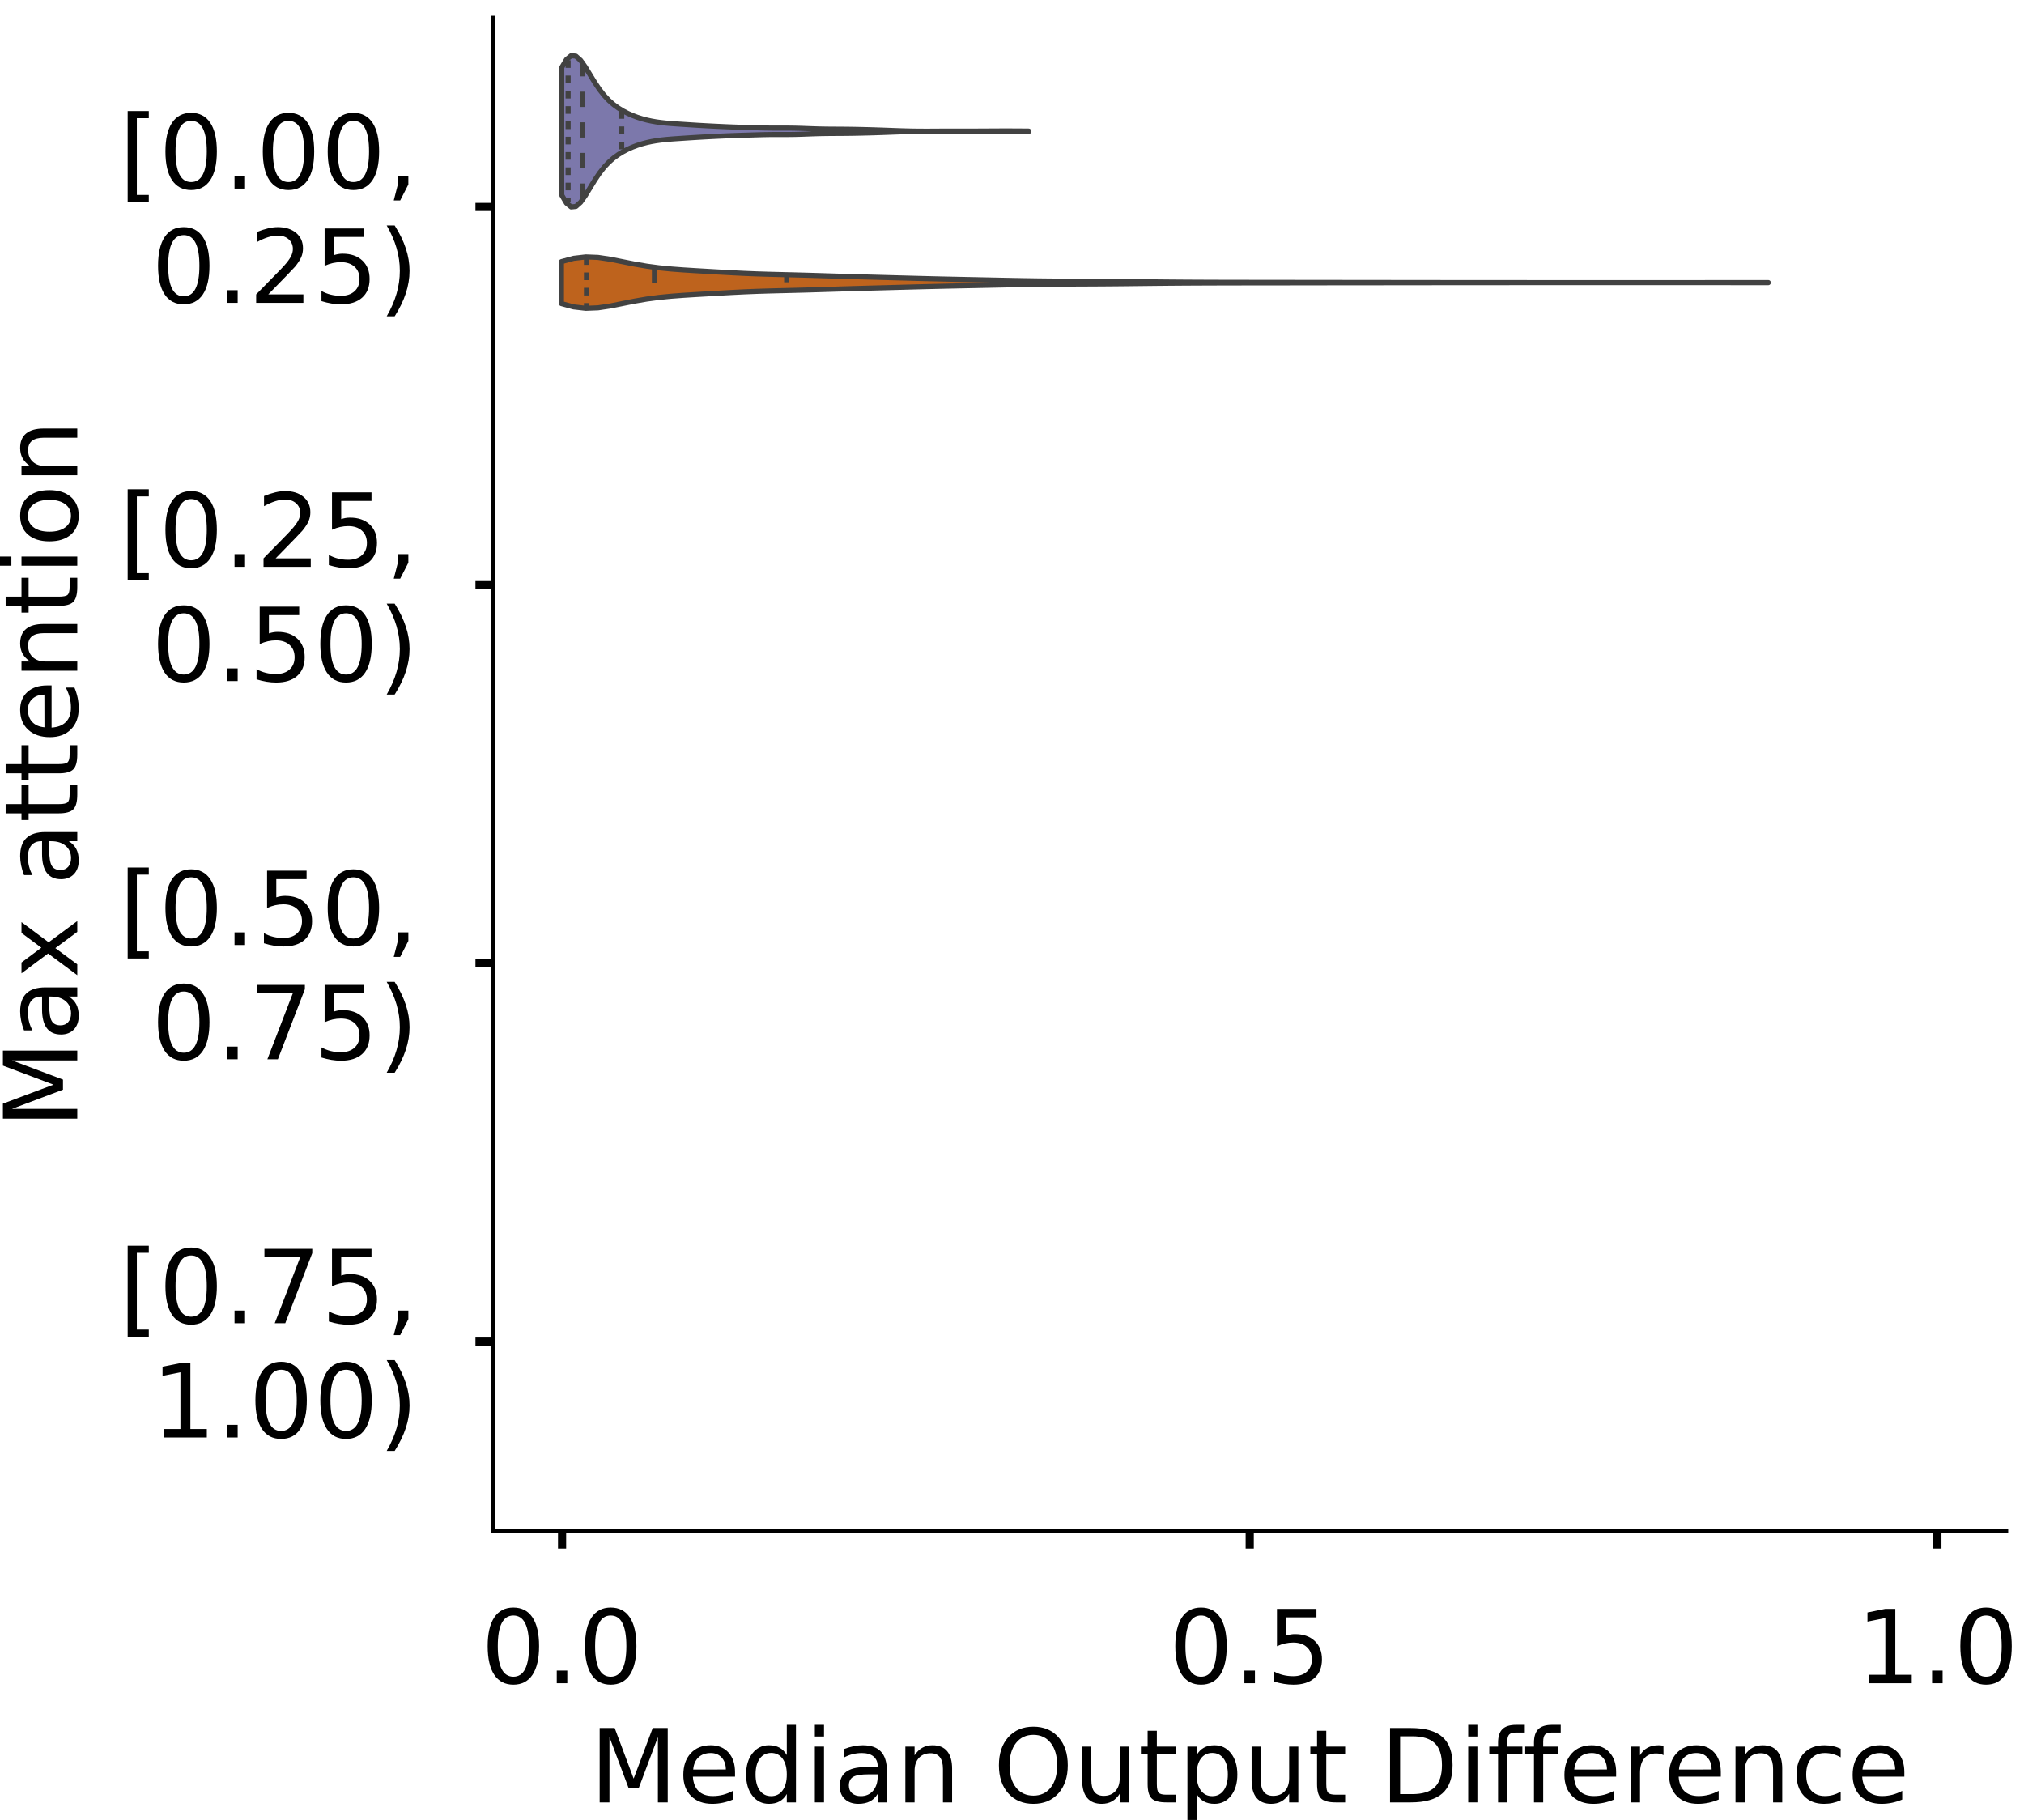 <?xml version="1.0" encoding="utf-8" standalone="no"?>
<!DOCTYPE svg PUBLIC "-//W3C//DTD SVG 1.1//EN"
  "http://www.w3.org/Graphics/SVG/1.1/DTD/svg11.dtd">
<!-- Created with matplotlib (https://matplotlib.org/) -->
<svg height="356.753pt" version="1.1" viewBox="0 0 396.753 356.753" width="396.753pt" xmlns="http://www.w3.org/2000/svg" xmlns:xlink="http://www.w3.org/1999/xlink">
 <defs>
  <style type="text/css">
*{stroke-linecap:butt;stroke-linejoin:round;}
  </style>
 </defs>
 <g id="figure_1">
  <g id="patch_1">
   <path d="M 0 356.753 
L 396.753 356.753 
L 396.753 0 
L 0 0 
z
" style="fill:#ffffff;"/>
  </g>
  <g id="axes_1">
   <g id="patch_2">
    <path d="M 96.7 300.053 
L 393.253 300.053 
L 393.253 3.5 
L 96.7 3.5 
z
" style="fill:#ffffff;"/>
   </g>
   <g id="PolyCollection_1">
    <defs>
     <path d="M 110.119 -318.502 
L 110.119 -343.522 
L 111.043 -345.084 
L 111.968 -345.839 
L 112.892 -345.742 
L 113.817 -344.92 
L 114.741 -343.617 
L 115.666 -342.098 
L 116.59 -340.584 
L 117.515 -339.209 
L 118.44 -338.032 
L 119.364 -337.052 
L 120.289 -336.244 
L 121.213 -335.572 
L 122.138 -335.007 
L 123.062 -334.527 
L 123.987 -334.117 
L 124.911 -333.767 
L 125.836 -333.472 
L 126.76 -333.226 
L 127.685 -333.024 
L 128.609 -332.861 
L 129.534 -332.732 
L 130.458 -332.63 
L 131.383 -332.548 
L 132.307 -332.48 
L 133.232 -332.417 
L 134.157 -332.357 
L 135.081 -332.297 
L 136.006 -332.238 
L 136.93 -332.181 
L 137.855 -332.128 
L 138.779 -332.077 
L 139.704 -332.03 
L 140.628 -331.985 
L 141.553 -331.942 
L 142.477 -331.901 
L 143.402 -331.864 
L 144.326 -331.831 
L 145.251 -331.801 
L 146.175 -331.772 
L 147.1 -331.744 
L 148.024 -331.715 
L 148.949 -331.687 
L 149.873 -331.664 
L 150.798 -331.648 
L 151.723 -331.641 
L 152.647 -331.641 
L 153.572 -331.642 
L 154.496 -331.641 
L 155.421 -331.631 
L 156.345 -331.611 
L 157.27 -331.582 
L 158.194 -331.548 
L 159.119 -331.514 
L 160.043 -331.484 
L 160.968 -331.46 
L 161.892 -331.443 
L 162.817 -331.433 
L 163.741 -331.427 
L 164.666 -331.422 
L 165.59 -331.415 
L 166.515 -331.405 
L 167.44 -331.391 
L 168.364 -331.373 
L 169.289 -331.352 
L 170.213 -331.329 
L 171.138 -331.302 
L 172.062 -331.273 
L 172.987 -331.242 
L 173.911 -331.208 
L 174.836 -331.174 
L 175.76 -331.141 
L 176.685 -331.11 
L 177.609 -331.083 
L 178.534 -331.062 
L 179.458 -331.046 
L 180.383 -331.037 
L 181.307 -331.034 
L 182.232 -331.035 
L 183.156 -331.039 
L 184.081 -331.045 
L 185.006 -331.05 
L 185.93 -331.053 
L 186.855 -331.054 
L 187.779 -331.054 
L 188.704 -331.052 
L 189.628 -331.051 
L 190.553 -331.052 
L 191.477 -331.055 
L 192.402 -331.059 
L 193.326 -331.064 
L 194.251 -331.07 
L 195.175 -331.075 
L 196.1 -331.078 
L 197.024 -331.08 
L 197.949 -331.079 
L 198.873 -331.076 
L 199.798 -331.071 
L 200.723 -331.064 
L 201.647 -331.056 
L 201.647 -330.967 
L 201.647 -330.967 
L 200.723 -330.959 
L 199.798 -330.952 
L 198.873 -330.947 
L 197.949 -330.944 
L 197.024 -330.944 
L 196.1 -330.945 
L 195.175 -330.949 
L 194.251 -330.954 
L 193.326 -330.96 
L 192.402 -330.965 
L 191.477 -330.969 
L 190.553 -330.972 
L 189.628 -330.972 
L 188.704 -330.971 
L 187.779 -330.97 
L 186.855 -330.969 
L 185.93 -330.97 
L 185.006 -330.974 
L 184.081 -330.979 
L 183.156 -330.984 
L 182.232 -330.989 
L 181.307 -330.99 
L 180.383 -330.986 
L 179.458 -330.977 
L 178.534 -330.962 
L 177.609 -330.941 
L 176.685 -330.914 
L 175.76 -330.883 
L 174.836 -330.85 
L 173.911 -330.815 
L 172.987 -330.782 
L 172.062 -330.75 
L 171.138 -330.721 
L 170.213 -330.695 
L 169.289 -330.672 
L 168.364 -330.651 
L 167.44 -330.633 
L 166.515 -330.619 
L 165.59 -330.609 
L 164.666 -330.602 
L 163.741 -330.597 
L 162.817 -330.59 
L 161.892 -330.58 
L 160.968 -330.564 
L 160.043 -330.54 
L 159.119 -330.51 
L 158.194 -330.475 
L 157.27 -330.441 
L 156.345 -330.412 
L 155.421 -330.392 
L 154.496 -330.383 
L 153.572 -330.381 
L 152.647 -330.383 
L 151.723 -330.383 
L 150.798 -330.375 
L 149.873 -330.359 
L 148.949 -330.336 
L 148.024 -330.309 
L 147.1 -330.28 
L 146.175 -330.252 
L 145.251 -330.223 
L 144.326 -330.193 
L 143.402 -330.159 
L 142.477 -330.122 
L 141.553 -330.082 
L 140.628 -330.039 
L 139.704 -329.994 
L 138.779 -329.946 
L 137.855 -329.896 
L 136.93 -329.842 
L 136.006 -329.786 
L 135.081 -329.727 
L 134.157 -329.667 
L 133.232 -329.606 
L 132.307 -329.544 
L 131.383 -329.475 
L 130.458 -329.394 
L 129.534 -329.292 
L 128.609 -329.163 
L 127.685 -329 
L 126.76 -328.798 
L 125.836 -328.552 
L 124.911 -328.257 
L 123.987 -327.907 
L 123.062 -327.497 
L 122.138 -327.017 
L 121.213 -326.452 
L 120.289 -325.78 
L 119.364 -324.971 
L 118.44 -323.992 
L 117.515 -322.814 
L 116.59 -321.44 
L 115.666 -319.926 
L 114.741 -318.407 
L 113.817 -317.104 
L 112.892 -316.282 
L 111.968 -316.184 
L 111.043 -316.94 
L 110.119 -318.502 
z
" id="ma96af49af6" style="stroke:#424242;"/>
    </defs>
    <g clip-path="url(#pd42f0cad8f)">
     <use style="fill:#7c78ab;stroke:#424242;" x="0" xlink:href="#ma96af49af6" y="356.753"/>
    </g>
   </g>
   <g id="PolyCollection_2">
    <defs>
     <path d="M 110.053 -297.248 
L 110.053 -305.465 
L 112.443 -306.117 
L 114.832 -306.392 
L 117.222 -306.298 
L 119.612 -305.941 
L 122.001 -305.464 
L 124.391 -304.987 
L 126.781 -304.579 
L 129.17 -304.261 
L 131.56 -304.025 
L 133.95 -303.846 
L 136.339 -303.697 
L 138.729 -303.558 
L 141.119 -303.419 
L 143.508 -303.286 
L 145.898 -303.167 
L 148.287 -303.07 
L 150.677 -302.996 
L 153.067 -302.935 
L 155.456 -302.877 
L 157.846 -302.814 
L 160.236 -302.743 
L 162.625 -302.669 
L 165.015 -302.595 
L 167.405 -302.525 
L 169.794 -302.458 
L 172.184 -302.393 
L 174.574 -302.328 
L 176.963 -302.263 
L 179.353 -302.199 
L 181.742 -302.138 
L 184.132 -302.08 
L 186.522 -302.027 
L 188.911 -301.977 
L 191.301 -301.928 
L 193.691 -301.878 
L 196.08 -301.828 
L 198.47 -301.779 
L 200.86 -301.735 
L 203.249 -301.698 
L 205.639 -301.67 
L 208.029 -301.651 
L 210.418 -301.637 
L 212.808 -301.626 
L 215.198 -301.613 
L 217.587 -301.597 
L 219.977 -301.575 
L 222.366 -301.549 
L 224.756 -301.521 
L 227.146 -301.494 
L 229.535 -301.471 
L 231.925 -301.453 
L 234.315 -301.439 
L 236.704 -301.429 
L 239.094 -301.421 
L 241.484 -301.415 
L 243.873 -301.412 
L 246.263 -301.409 
L 248.653 -301.407 
L 251.042 -301.404 
L 253.432 -301.401 
L 255.821 -301.397 
L 258.211 -301.394 
L 260.601 -301.391 
L 262.99 -301.39 
L 265.38 -301.388 
L 267.77 -301.385 
L 270.159 -301.382 
L 272.549 -301.379 
L 274.939 -301.376 
L 277.328 -301.373 
L 279.718 -301.371 
L 282.108 -301.369 
L 284.497 -301.367 
L 286.887 -301.365 
L 289.276 -301.364 
L 291.666 -301.362 
L 294.056 -301.361 
L 296.445 -301.359 
L 298.835 -301.358 
L 301.225 -301.357 
L 303.614 -301.357 
L 306.004 -301.357 
L 308.394 -301.357 
L 310.783 -301.357 
L 313.173 -301.357 
L 315.563 -301.357 
L 317.952 -301.356 
L 320.342 -301.357 
L 322.732 -301.357 
L 325.121 -301.357 
L 327.511 -301.357 
L 329.9 -301.357 
L 332.29 -301.357 
L 334.68 -301.358 
L 337.069 -301.358 
L 339.459 -301.36 
L 341.849 -301.361 
L 344.238 -301.362 
L 346.628 -301.362 
L 346.628 -301.351 
L 346.628 -301.351 
L 344.238 -301.351 
L 341.849 -301.352 
L 339.459 -301.353 
L 337.069 -301.355 
L 334.68 -301.355 
L 332.29 -301.356 
L 329.9 -301.356 
L 327.511 -301.356 
L 325.121 -301.356 
L 322.732 -301.356 
L 320.342 -301.356 
L 317.952 -301.356 
L 315.563 -301.356 
L 313.173 -301.356 
L 310.783 -301.356 
L 308.394 -301.356 
L 306.004 -301.356 
L 303.614 -301.356 
L 301.225 -301.356 
L 298.835 -301.355 
L 296.445 -301.354 
L 294.056 -301.352 
L 291.666 -301.351 
L 289.276 -301.349 
L 286.887 -301.348 
L 284.497 -301.346 
L 282.108 -301.344 
L 279.718 -301.342 
L 277.328 -301.34 
L 274.939 -301.337 
L 272.549 -301.334 
L 270.159 -301.331 
L 267.77 -301.328 
L 265.38 -301.325 
L 262.99 -301.323 
L 260.601 -301.322 
L 258.211 -301.319 
L 255.821 -301.316 
L 253.432 -301.312 
L 251.042 -301.309 
L 248.653 -301.306 
L 246.263 -301.304 
L 243.873 -301.301 
L 241.484 -301.298 
L 239.094 -301.292 
L 236.704 -301.284 
L 234.315 -301.274 
L 231.925 -301.26 
L 229.535 -301.242 
L 227.146 -301.219 
L 224.756 -301.192 
L 222.366 -301.164 
L 219.977 -301.138 
L 217.587 -301.116 
L 215.198 -301.1 
L 212.808 -301.087 
L 210.418 -301.076 
L 208.029 -301.062 
L 205.639 -301.043 
L 203.249 -301.015 
L 200.86 -300.978 
L 198.47 -300.934 
L 196.08 -300.885 
L 193.691 -300.835 
L 191.301 -300.785 
L 188.911 -300.736 
L 186.522 -300.686 
L 184.132 -300.633 
L 181.742 -300.575 
L 179.353 -300.514 
L 176.963 -300.45 
L 174.574 -300.385 
L 172.184 -300.32 
L 169.794 -300.255 
L 167.405 -300.188 
L 165.015 -300.118 
L 162.625 -300.044 
L 160.236 -299.97 
L 157.846 -299.899 
L 155.456 -299.836 
L 153.067 -299.778 
L 150.677 -299.717 
L 148.287 -299.643 
L 145.898 -299.546 
L 143.508 -299.427 
L 141.119 -299.294 
L 138.729 -299.155 
L 136.339 -299.016 
L 133.95 -298.867 
L 131.56 -298.688 
L 129.17 -298.452 
L 126.781 -298.134 
L 124.391 -297.726 
L 122.001 -297.249 
L 119.612 -296.772 
L 117.222 -296.415 
L 114.832 -296.321 
L 112.443 -296.596 
L 110.053 -297.248 
z
" id="m6d80ed0c18" style="stroke:#424242;"/>
    </defs>
    <g clip-path="url(#pd42f0cad8f)">
     <use style="fill:#be631d;stroke:#424242;" x="0" xlink:href="#m6d80ed0c18" y="356.753"/>
    </g>
   </g>
   <g id="patch_3">
    <path clip-path="url(#pd42f0cad8f)" d="M 110.18 40.569 
L 110.18 40.569 
L 110.18 40.569 
L 110.18 40.569 
z
" style="fill:#7c78ab;stroke:#424242;stroke-linejoin:miter;stroke-width:0.5;"/>
   </g>
   <g id="patch_4">
    <path clip-path="url(#pd42f0cad8f)" d="M 110.18 40.569 
L 110.18 40.569 
L 110.18 40.569 
L 110.18 40.569 
z
" style="fill:#be631d;stroke:#424242;stroke-linejoin:miter;stroke-width:0.5;"/>
   </g>
   <g id="matplotlib.axis_1">
    <g id="xtick_1">
     <g id="line2d_1">
      <defs>
       <path d="M 0 0 
L 0 3.5 
" id="m4e94c0a9fe" style="stroke:#000000;stroke-width:1.6;"/>
      </defs>
      <g>
       <use style="stroke:#000000;stroke-width:1.6;" x="110.18" xlink:href="#m4e94c0a9fe" y="300.053"/>
      </g>
     </g>
     <g id="text_1">
      <!-- 0.0 -->
      <defs>
       <path d="M 31.781 66.406 
Q 24.172 66.406 20.328 58.906 
Q 16.5 51.422 16.5 36.375 
Q 16.5 21.391 20.328 13.891 
Q 24.172 6.391 31.781 6.391 
Q 39.453 6.391 43.281 13.891 
Q 47.125 21.391 47.125 36.375 
Q 47.125 51.422 43.281 58.906 
Q 39.453 66.406 31.781 66.406 
z
M 31.781 74.219 
Q 44.047 74.219 50.516 64.516 
Q 56.984 54.828 56.984 36.375 
Q 56.984 17.969 50.516 8.266 
Q 44.047 -1.422 31.781 -1.422 
Q 19.531 -1.422 13.062 8.266 
Q 6.594 17.969 6.594 36.375 
Q 6.594 54.828 13.062 64.516 
Q 19.531 74.219 31.781 74.219 
z
" id="DejaVuSans-48"/>
       <path d="M 10.688 12.406 
L 21 12.406 
L 21 0 
L 10.688 0 
z
" id="DejaVuSans-46"/>
      </defs>
      <g transform="translate(94.277 329.95)scale(0.2 -0.2)">
       <use xlink:href="#DejaVuSans-48"/>
       <use x="63.623" xlink:href="#DejaVuSans-46"/>
       <use x="95.41" xlink:href="#DejaVuSans-48"/>
      </g>
     </g>
    </g>
    <g id="xtick_2">
     <g id="line2d_2">
      <g>
       <use style="stroke:#000000;stroke-width:1.6;" x="244.977" xlink:href="#m4e94c0a9fe" y="300.053"/>
      </g>
     </g>
     <g id="text_2">
      <!-- 0.5 -->
      <defs>
       <path d="M 10.797 72.906 
L 49.516 72.906 
L 49.516 64.594 
L 19.828 64.594 
L 19.828 46.734 
Q 21.969 47.469 24.109 47.828 
Q 26.266 48.188 28.422 48.188 
Q 40.625 48.188 47.75 41.5 
Q 54.891 34.812 54.891 23.391 
Q 54.891 11.625 47.562 5.094 
Q 40.234 -1.422 26.906 -1.422 
Q 22.312 -1.422 17.547 -0.641 
Q 12.797 0.141 7.719 1.703 
L 7.719 11.625 
Q 12.109 9.234 16.797 8.062 
Q 21.484 6.891 26.703 6.891 
Q 35.156 6.891 40.078 11.328 
Q 45.016 15.766 45.016 23.391 
Q 45.016 31 40.078 35.438 
Q 35.156 39.891 26.703 39.891 
Q 22.75 39.891 18.812 39.016 
Q 14.891 38.141 10.797 36.281 
z
" id="DejaVuSans-53"/>
      </defs>
      <g transform="translate(229.074 329.95)scale(0.2 -0.2)">
       <use xlink:href="#DejaVuSans-48"/>
       <use x="63.623" xlink:href="#DejaVuSans-46"/>
       <use x="95.41" xlink:href="#DejaVuSans-53"/>
      </g>
     </g>
    </g>
    <g id="xtick_3">
     <g id="line2d_3">
      <g>
       <use style="stroke:#000000;stroke-width:1.6;" x="379.774" xlink:href="#m4e94c0a9fe" y="300.053"/>
      </g>
     </g>
     <g id="text_3">
      <!-- 1.0 -->
      <defs>
       <path d="M 12.406 8.297 
L 28.516 8.297 
L 28.516 63.922 
L 10.984 60.406 
L 10.984 69.391 
L 28.422 72.906 
L 38.281 72.906 
L 38.281 8.297 
L 54.391 8.297 
L 54.391 0 
L 12.406 0 
z
" id="DejaVuSans-49"/>
      </defs>
      <g transform="translate(363.871 329.95)scale(0.2 -0.2)">
       <use xlink:href="#DejaVuSans-49"/>
       <use x="63.623" xlink:href="#DejaVuSans-46"/>
       <use x="95.41" xlink:href="#DejaVuSans-48"/>
      </g>
     </g>
    </g>
    <g id="text_4">
     <!-- Median Output Difference -->
     <defs>
      <path d="M 9.812 72.906 
L 24.516 72.906 
L 43.109 23.297 
L 61.812 72.906 
L 76.516 72.906 
L 76.516 0 
L 66.891 0 
L 66.891 64.016 
L 48.094 14.016 
L 38.188 14.016 
L 19.391 64.016 
L 19.391 0 
L 9.812 0 
z
" id="DejaVuSans-77"/>
      <path d="M 56.203 29.594 
L 56.203 25.203 
L 14.891 25.203 
Q 15.484 15.922 20.484 11.062 
Q 25.484 6.203 34.422 6.203 
Q 39.594 6.203 44.453 7.469 
Q 49.312 8.734 54.109 11.281 
L 54.109 2.781 
Q 49.266 0.734 44.188 -0.344 
Q 39.109 -1.422 33.891 -1.422 
Q 20.797 -1.422 13.156 6.188 
Q 5.516 13.812 5.516 26.812 
Q 5.516 40.234 12.766 48.109 
Q 20.016 56 32.328 56 
Q 43.359 56 49.781 48.891 
Q 56.203 41.797 56.203 29.594 
z
M 47.219 32.234 
Q 47.125 39.594 43.094 43.984 
Q 39.062 48.391 32.422 48.391 
Q 24.906 48.391 20.391 44.141 
Q 15.875 39.891 15.188 32.172 
z
" id="DejaVuSans-101"/>
      <path d="M 45.406 46.391 
L 45.406 75.984 
L 54.391 75.984 
L 54.391 0 
L 45.406 0 
L 45.406 8.203 
Q 42.578 3.328 38.25 0.953 
Q 33.938 -1.422 27.875 -1.422 
Q 17.969 -1.422 11.734 6.484 
Q 5.516 14.406 5.516 27.297 
Q 5.516 40.188 11.734 48.094 
Q 17.969 56 27.875 56 
Q 33.938 56 38.25 53.625 
Q 42.578 51.266 45.406 46.391 
z
M 14.797 27.297 
Q 14.797 17.391 18.875 11.75 
Q 22.953 6.109 30.078 6.109 
Q 37.203 6.109 41.297 11.75 
Q 45.406 17.391 45.406 27.297 
Q 45.406 37.203 41.297 42.844 
Q 37.203 48.484 30.078 48.484 
Q 22.953 48.484 18.875 42.844 
Q 14.797 37.203 14.797 27.297 
z
" id="DejaVuSans-100"/>
      <path d="M 9.422 54.688 
L 18.406 54.688 
L 18.406 0 
L 9.422 0 
z
M 9.422 75.984 
L 18.406 75.984 
L 18.406 64.594 
L 9.422 64.594 
z
" id="DejaVuSans-105"/>
      <path d="M 34.281 27.484 
Q 23.391 27.484 19.188 25 
Q 14.984 22.516 14.984 16.5 
Q 14.984 11.719 18.141 8.906 
Q 21.297 6.109 26.703 6.109 
Q 34.188 6.109 38.703 11.406 
Q 43.219 16.703 43.219 25.484 
L 43.219 27.484 
z
M 52.203 31.203 
L 52.203 0 
L 43.219 0 
L 43.219 8.297 
Q 40.141 3.328 35.547 0.953 
Q 30.953 -1.422 24.312 -1.422 
Q 15.922 -1.422 10.953 3.297 
Q 6 8.016 6 15.922 
Q 6 25.141 12.172 29.828 
Q 18.359 34.516 30.609 34.516 
L 43.219 34.516 
L 43.219 35.406 
Q 43.219 41.609 39.141 45 
Q 35.062 48.391 27.688 48.391 
Q 23 48.391 18.547 47.266 
Q 14.109 46.141 10.016 43.891 
L 10.016 52.203 
Q 14.938 54.109 19.578 55.047 
Q 24.219 56 28.609 56 
Q 40.484 56 46.344 49.844 
Q 52.203 43.703 52.203 31.203 
z
" id="DejaVuSans-97"/>
      <path d="M 54.891 33.016 
L 54.891 0 
L 45.906 0 
L 45.906 32.719 
Q 45.906 40.484 42.875 44.328 
Q 39.844 48.188 33.797 48.188 
Q 26.516 48.188 22.312 43.547 
Q 18.109 38.922 18.109 30.906 
L 18.109 0 
L 9.078 0 
L 9.078 54.688 
L 18.109 54.688 
L 18.109 46.188 
Q 21.344 51.125 25.703 53.562 
Q 30.078 56 35.797 56 
Q 45.219 56 50.047 50.172 
Q 54.891 44.344 54.891 33.016 
z
" id="DejaVuSans-110"/>
      <path id="DejaVuSans-32"/>
      <path d="M 39.406 66.219 
Q 28.656 66.219 22.328 58.203 
Q 16.016 50.203 16.016 36.375 
Q 16.016 22.609 22.328 14.594 
Q 28.656 6.594 39.406 6.594 
Q 50.141 6.594 56.422 14.594 
Q 62.703 22.609 62.703 36.375 
Q 62.703 50.203 56.422 58.203 
Q 50.141 66.219 39.406 66.219 
z
M 39.406 74.219 
Q 54.734 74.219 63.906 63.938 
Q 73.094 53.656 73.094 36.375 
Q 73.094 19.141 63.906 8.859 
Q 54.734 -1.422 39.406 -1.422 
Q 24.031 -1.422 14.812 8.828 
Q 5.609 19.094 5.609 36.375 
Q 5.609 53.656 14.812 63.938 
Q 24.031 74.219 39.406 74.219 
z
" id="DejaVuSans-79"/>
      <path d="M 8.5 21.578 
L 8.5 54.688 
L 17.484 54.688 
L 17.484 21.922 
Q 17.484 14.156 20.5 10.266 
Q 23.531 6.391 29.594 6.391 
Q 36.859 6.391 41.078 11.031 
Q 45.312 15.672 45.312 23.688 
L 45.312 54.688 
L 54.297 54.688 
L 54.297 0 
L 45.312 0 
L 45.312 8.406 
Q 42.047 3.422 37.719 1 
Q 33.406 -1.422 27.688 -1.422 
Q 18.266 -1.422 13.375 4.438 
Q 8.5 10.297 8.5 21.578 
z
M 31.109 56 
z
" id="DejaVuSans-117"/>
      <path d="M 18.312 70.219 
L 18.312 54.688 
L 36.812 54.688 
L 36.812 47.703 
L 18.312 47.703 
L 18.312 18.016 
Q 18.312 11.328 20.141 9.422 
Q 21.969 7.516 27.594 7.516 
L 36.812 7.516 
L 36.812 0 
L 27.594 0 
Q 17.188 0 13.234 3.875 
Q 9.281 7.766 9.281 18.016 
L 9.281 47.703 
L 2.688 47.703 
L 2.688 54.688 
L 9.281 54.688 
L 9.281 70.219 
z
" id="DejaVuSans-116"/>
      <path d="M 18.109 8.203 
L 18.109 -20.797 
L 9.078 -20.797 
L 9.078 54.688 
L 18.109 54.688 
L 18.109 46.391 
Q 20.953 51.266 25.266 53.625 
Q 29.594 56 35.594 56 
Q 45.562 56 51.781 48.094 
Q 58.016 40.188 58.016 27.297 
Q 58.016 14.406 51.781 6.484 
Q 45.562 -1.422 35.594 -1.422 
Q 29.594 -1.422 25.266 0.953 
Q 20.953 3.328 18.109 8.203 
z
M 48.688 27.297 
Q 48.688 37.203 44.609 42.844 
Q 40.531 48.484 33.406 48.484 
Q 26.266 48.484 22.188 42.844 
Q 18.109 37.203 18.109 27.297 
Q 18.109 17.391 22.188 11.75 
Q 26.266 6.109 33.406 6.109 
Q 40.531 6.109 44.609 11.75 
Q 48.688 17.391 48.688 27.297 
z
" id="DejaVuSans-112"/>
      <path d="M 19.672 64.797 
L 19.672 8.109 
L 31.594 8.109 
Q 46.688 8.109 53.688 14.938 
Q 60.688 21.781 60.688 36.531 
Q 60.688 51.172 53.688 57.984 
Q 46.688 64.797 31.594 64.797 
z
M 9.812 72.906 
L 30.078 72.906 
Q 51.266 72.906 61.172 64.094 
Q 71.094 55.281 71.094 36.531 
Q 71.094 17.672 61.125 8.828 
Q 51.172 0 30.078 0 
L 9.812 0 
z
" id="DejaVuSans-68"/>
      <path d="M 37.109 75.984 
L 37.109 68.5 
L 28.516 68.5 
Q 23.688 68.5 21.797 66.547 
Q 19.922 64.594 19.922 59.516 
L 19.922 54.688 
L 34.719 54.688 
L 34.719 47.703 
L 19.922 47.703 
L 19.922 0 
L 10.891 0 
L 10.891 47.703 
L 2.297 47.703 
L 2.297 54.688 
L 10.891 54.688 
L 10.891 58.5 
Q 10.891 67.625 15.141 71.797 
Q 19.391 75.984 28.609 75.984 
z
" id="DejaVuSans-102"/>
      <path d="M 41.109 46.297 
Q 39.594 47.172 37.812 47.578 
Q 36.031 48 33.891 48 
Q 26.266 48 22.188 43.047 
Q 18.109 38.094 18.109 28.812 
L 18.109 0 
L 9.078 0 
L 9.078 54.688 
L 18.109 54.688 
L 18.109 46.188 
Q 20.953 51.172 25.484 53.578 
Q 30.031 56 36.531 56 
Q 37.453 56 38.578 55.875 
Q 39.703 55.766 41.062 55.516 
z
" id="DejaVuSans-114"/>
      <path d="M 48.781 52.594 
L 48.781 44.188 
Q 44.969 46.297 41.141 47.344 
Q 37.312 48.391 33.406 48.391 
Q 24.656 48.391 19.812 42.844 
Q 14.984 37.312 14.984 27.297 
Q 14.984 17.281 19.812 11.734 
Q 24.656 6.203 33.406 6.203 
Q 37.312 6.203 41.141 7.25 
Q 44.969 8.297 48.781 10.406 
L 48.781 2.094 
Q 45.016 0.344 40.984 -0.531 
Q 36.969 -1.422 32.422 -1.422 
Q 20.062 -1.422 12.781 6.344 
Q 5.516 14.109 5.516 27.297 
Q 5.516 40.672 12.859 48.328 
Q 20.219 56 33.016 56 
Q 37.156 56 41.109 55.141 
Q 45.062 54.297 48.781 52.594 
z
" id="DejaVuSans-99"/>
     </defs>
     <g transform="translate(115.589 353.306)scale(0.2 -0.2)">
      <use xlink:href="#DejaVuSans-77"/>
      <use x="86.279" xlink:href="#DejaVuSans-101"/>
      <use x="147.803" xlink:href="#DejaVuSans-100"/>
      <use x="211.279" xlink:href="#DejaVuSans-105"/>
      <use x="239.062" xlink:href="#DejaVuSans-97"/>
      <use x="300.342" xlink:href="#DejaVuSans-110"/>
      <use x="363.721" xlink:href="#DejaVuSans-32"/>
      <use x="395.508" xlink:href="#DejaVuSans-79"/>
      <use x="474.219" xlink:href="#DejaVuSans-117"/>
      <use x="537.598" xlink:href="#DejaVuSans-116"/>
      <use x="576.807" xlink:href="#DejaVuSans-112"/>
      <use x="640.283" xlink:href="#DejaVuSans-117"/>
      <use x="703.662" xlink:href="#DejaVuSans-116"/>
      <use x="742.871" xlink:href="#DejaVuSans-32"/>
      <use x="774.658" xlink:href="#DejaVuSans-68"/>
      <use x="851.66" xlink:href="#DejaVuSans-105"/>
      <use x="879.443" xlink:href="#DejaVuSans-102"/>
      <use x="914.648" xlink:href="#DejaVuSans-102"/>
      <use x="949.854" xlink:href="#DejaVuSans-101"/>
      <use x="1011.377" xlink:href="#DejaVuSans-114"/>
      <use x="1052.459" xlink:href="#DejaVuSans-101"/>
      <use x="1113.982" xlink:href="#DejaVuSans-110"/>
      <use x="1177.361" xlink:href="#DejaVuSans-99"/>
      <use x="1232.342" xlink:href="#DejaVuSans-101"/>
     </g>
    </g>
   </g>
   <g id="matplotlib.axis_2">
    <g id="ytick_1">
     <g id="line2d_4">
      <defs>
       <path d="M 0 0 
L -3.5 0 
" id="m4439e028aa" style="stroke:#000000;stroke-width:1.6;"/>
      </defs>
      <g>
       <use style="stroke:#000000;stroke-width:1.6;" x="96.7" xlink:href="#m4439e028aa" y="40.569"/>
      </g>
     </g>
     <g id="text_5">
      <!-- [0.00, -->
      <defs>
       <path d="M 8.594 75.984 
L 29.297 75.984 
L 29.297 69 
L 17.578 69 
L 17.578 -6.203 
L 29.297 -6.203 
L 29.297 -13.188 
L 8.594 -13.188 
z
" id="DejaVuSans-91"/>
       <path d="M 11.719 12.406 
L 22.016 12.406 
L 22.016 4 
L 14.016 -11.625 
L 7.719 -11.625 
L 11.719 4 
z
" id="DejaVuSans-44"/>
      </defs>
      <g transform="translate(23.309 36.97)scale(0.2 -0.2)">
       <use xlink:href="#DejaVuSans-91"/>
       <use x="39.014" xlink:href="#DejaVuSans-48"/>
       <use x="102.637" xlink:href="#DejaVuSans-46"/>
       <use x="134.424" xlink:href="#DejaVuSans-48"/>
       <use x="198.047" xlink:href="#DejaVuSans-48"/>
       <use x="261.67" xlink:href="#DejaVuSans-44"/>
      </g>
      <!-- 0.25) -->
      <defs>
       <path d="M 19.188 8.297 
L 53.609 8.297 
L 53.609 0 
L 7.328 0 
L 7.328 8.297 
Q 12.938 14.109 22.625 23.891 
Q 32.328 33.688 34.812 36.531 
Q 39.547 41.844 41.422 45.531 
Q 43.312 49.219 43.312 52.781 
Q 43.312 58.594 39.234 62.25 
Q 35.156 65.922 28.609 65.922 
Q 23.969 65.922 18.812 64.312 
Q 13.672 62.703 7.812 59.422 
L 7.812 69.391 
Q 13.766 71.781 18.938 73 
Q 24.125 74.219 28.422 74.219 
Q 39.75 74.219 46.484 68.547 
Q 53.219 62.891 53.219 53.422 
Q 53.219 48.922 51.531 44.891 
Q 49.859 40.875 45.406 35.406 
Q 44.188 33.984 37.641 27.219 
Q 31.109 20.453 19.188 8.297 
z
" id="DejaVuSans-50"/>
       <path d="M 8.016 75.875 
L 15.828 75.875 
Q 23.141 64.359 26.781 53.312 
Q 30.422 42.281 30.422 31.391 
Q 30.422 20.453 26.781 9.375 
Q 23.141 -1.703 15.828 -13.188 
L 8.016 -13.188 
Q 14.5 -2 17.703 9.062 
Q 20.906 20.125 20.906 31.391 
Q 20.906 42.672 17.703 53.656 
Q 14.5 64.656 8.016 75.875 
z
" id="DejaVuSans-41"/>
      </defs>
      <g transform="translate(29.666 59.365)scale(0.2 -0.2)">
       <use xlink:href="#DejaVuSans-48"/>
       <use x="63.623" xlink:href="#DejaVuSans-46"/>
       <use x="95.41" xlink:href="#DejaVuSans-50"/>
       <use x="159.033" xlink:href="#DejaVuSans-53"/>
       <use x="222.656" xlink:href="#DejaVuSans-41"/>
      </g>
     </g>
    </g>
    <g id="ytick_2">
     <g id="line2d_5">
      <g>
       <use style="stroke:#000000;stroke-width:1.6;" x="96.7" xlink:href="#m4439e028aa" y="114.707"/>
      </g>
     </g>
     <g id="text_6">
      <!-- [0.25, -->
      <g transform="translate(23.309 111.108)scale(0.2 -0.2)">
       <use xlink:href="#DejaVuSans-91"/>
       <use x="39.014" xlink:href="#DejaVuSans-48"/>
       <use x="102.637" xlink:href="#DejaVuSans-46"/>
       <use x="134.424" xlink:href="#DejaVuSans-50"/>
       <use x="198.047" xlink:href="#DejaVuSans-53"/>
       <use x="261.67" xlink:href="#DejaVuSans-44"/>
      </g>
      <!-- 0.50) -->
      <g transform="translate(29.666 133.504)scale(0.2 -0.2)">
       <use xlink:href="#DejaVuSans-48"/>
       <use x="63.623" xlink:href="#DejaVuSans-46"/>
       <use x="95.41" xlink:href="#DejaVuSans-53"/>
       <use x="159.033" xlink:href="#DejaVuSans-48"/>
       <use x="222.656" xlink:href="#DejaVuSans-41"/>
      </g>
     </g>
    </g>
    <g id="ytick_3">
     <g id="line2d_6">
      <g>
       <use style="stroke:#000000;stroke-width:1.6;" x="96.7" xlink:href="#m4439e028aa" y="188.846"/>
      </g>
     </g>
     <g id="text_7">
      <!-- [0.50, -->
      <g transform="translate(23.309 185.246)scale(0.2 -0.2)">
       <use xlink:href="#DejaVuSans-91"/>
       <use x="39.014" xlink:href="#DejaVuSans-48"/>
       <use x="102.637" xlink:href="#DejaVuSans-46"/>
       <use x="134.424" xlink:href="#DejaVuSans-53"/>
       <use x="198.047" xlink:href="#DejaVuSans-48"/>
       <use x="261.67" xlink:href="#DejaVuSans-44"/>
      </g>
      <!-- 0.75) -->
      <defs>
       <path d="M 8.203 72.906 
L 55.078 72.906 
L 55.078 68.703 
L 28.609 0 
L 18.312 0 
L 43.219 64.594 
L 8.203 64.594 
z
" id="DejaVuSans-55"/>
      </defs>
      <g transform="translate(29.666 207.642)scale(0.2 -0.2)">
       <use xlink:href="#DejaVuSans-48"/>
       <use x="63.623" xlink:href="#DejaVuSans-46"/>
       <use x="95.41" xlink:href="#DejaVuSans-55"/>
       <use x="159.033" xlink:href="#DejaVuSans-53"/>
       <use x="222.656" xlink:href="#DejaVuSans-41"/>
      </g>
     </g>
    </g>
    <g id="ytick_4">
     <g id="line2d_7">
      <g>
       <use style="stroke:#000000;stroke-width:1.6;" x="96.7" xlink:href="#m4439e028aa" y="262.984"/>
      </g>
     </g>
     <g id="text_8">
      <!-- [0.75, -->
      <g transform="translate(23.309 259.385)scale(0.2 -0.2)">
       <use xlink:href="#DejaVuSans-91"/>
       <use x="39.014" xlink:href="#DejaVuSans-48"/>
       <use x="102.637" xlink:href="#DejaVuSans-46"/>
       <use x="134.424" xlink:href="#DejaVuSans-55"/>
       <use x="198.047" xlink:href="#DejaVuSans-53"/>
       <use x="261.67" xlink:href="#DejaVuSans-44"/>
      </g>
      <!-- 1.00) -->
      <g transform="translate(29.666 281.78)scale(0.2 -0.2)">
       <use xlink:href="#DejaVuSans-49"/>
       <use x="63.623" xlink:href="#DejaVuSans-46"/>
       <use x="95.41" xlink:href="#DejaVuSans-48"/>
       <use x="159.033" xlink:href="#DejaVuSans-48"/>
       <use x="222.656" xlink:href="#DejaVuSans-41"/>
      </g>
     </g>
    </g>
    <g id="text_9">
     <!-- Max attention -->
     <defs>
      <path d="M 54.891 54.688 
L 35.109 28.078 
L 55.906 0 
L 45.312 0 
L 29.391 21.484 
L 13.484 0 
L 2.875 0 
L 24.125 28.609 
L 4.688 54.688 
L 15.281 54.688 
L 29.781 35.203 
L 44.281 54.688 
z
" id="DejaVuSans-120"/>
      <path d="M 30.609 48.391 
Q 23.391 48.391 19.188 42.75 
Q 14.984 37.109 14.984 27.297 
Q 14.984 17.484 19.156 11.844 
Q 23.344 6.203 30.609 6.203 
Q 37.797 6.203 41.984 11.859 
Q 46.188 17.531 46.188 27.297 
Q 46.188 37.016 41.984 42.703 
Q 37.797 48.391 30.609 48.391 
z
M 30.609 56 
Q 42.328 56 49.016 48.375 
Q 55.719 40.766 55.719 27.297 
Q 55.719 13.875 49.016 6.219 
Q 42.328 -1.422 30.609 -1.422 
Q 18.844 -1.422 12.172 6.219 
Q 5.516 13.875 5.516 27.297 
Q 5.516 40.766 12.172 48.375 
Q 18.844 56 30.609 56 
z
" id="DejaVuSans-111"/>
     </defs>
     <g transform="translate(15.15 221.244)rotate(-90)scale(0.2 -0.2)">
      <use xlink:href="#DejaVuSans-77"/>
      <use x="86.279" xlink:href="#DejaVuSans-97"/>
      <use x="147.559" xlink:href="#DejaVuSans-120"/>
      <use x="206.738" xlink:href="#DejaVuSans-32"/>
      <use x="238.525" xlink:href="#DejaVuSans-97"/>
      <use x="299.805" xlink:href="#DejaVuSans-116"/>
      <use x="339.014" xlink:href="#DejaVuSans-116"/>
      <use x="378.223" xlink:href="#DejaVuSans-101"/>
      <use x="439.746" xlink:href="#DejaVuSans-110"/>
      <use x="503.125" xlink:href="#DejaVuSans-116"/>
      <use x="542.334" xlink:href="#DejaVuSans-105"/>
      <use x="570.117" xlink:href="#DejaVuSans-111"/>
      <use x="631.299" xlink:href="#DejaVuSans-110"/>
     </g>
    </g>
   </g>
   <g id="line2d_8">
    <path clip-path="url(#pd42f0cad8f)" d="M 111.367 11.81 
L 111.367 39.673 
" style="fill:none;stroke:#424242;stroke-dasharray:1.5,1.5;stroke-dashoffset:0;"/>
   </g>
   <g id="line2d_9">
    <path clip-path="url(#pd42f0cad8f)" d="M 114.224 11.972 
L 114.224 39.511 
" style="fill:none;stroke:#424242;stroke-dasharray:3,3;stroke-dashoffset:0;"/>
   </g>
   <g id="line2d_10">
    <path clip-path="url(#pd42f0cad8f)" d="M 121.871 21.787 
L 121.871 29.696 
" style="fill:none;stroke:#424242;stroke-dasharray:1.5,1.5;stroke-dashoffset:0;"/>
   </g>
   <g id="line2d_11">
    <path clip-path="url(#pd42f0cad8f)" d="M 114.965 50.411 
L 114.965 60.382 
" style="fill:none;stroke:#424242;stroke-dasharray:1.5,1.5;stroke-dashoffset:0;"/>
   </g>
   <g id="line2d_12">
    <path clip-path="url(#pd42f0cad8f)" d="M 128.286 52.521 
L 128.286 58.273 
" style="fill:none;stroke:#424242;stroke-dasharray:3,3;stroke-dashoffset:0;"/>
   </g>
   <g id="line2d_13">
    <path clip-path="url(#pd42f0cad8f)" d="M 154.207 53.834 
L 154.207 56.959 
" style="fill:none;stroke:#424242;stroke-dasharray:1.5,1.5;stroke-dashoffset:0;"/>
   </g>
   <g id="patch_5">
    <path d="M 96.7 300.053 
L 96.7 3.5 
" style="fill:none;stroke:#000000;stroke-linecap:square;stroke-linejoin:miter;stroke-width:0.8;"/>
   </g>
   <g id="patch_6">
    <path d="M 96.7 300.053 
L 393.253 300.053 
" style="fill:none;stroke:#000000;stroke-linecap:square;stroke-linejoin:miter;stroke-width:0.8;"/>
   </g>
  </g>
 </g>
 <defs>
  <clipPath id="pd42f0cad8f">
   <rect height="296.553" width="296.553" x="96.7" y="3.5"/>
  </clipPath>
 </defs>
</svg>
